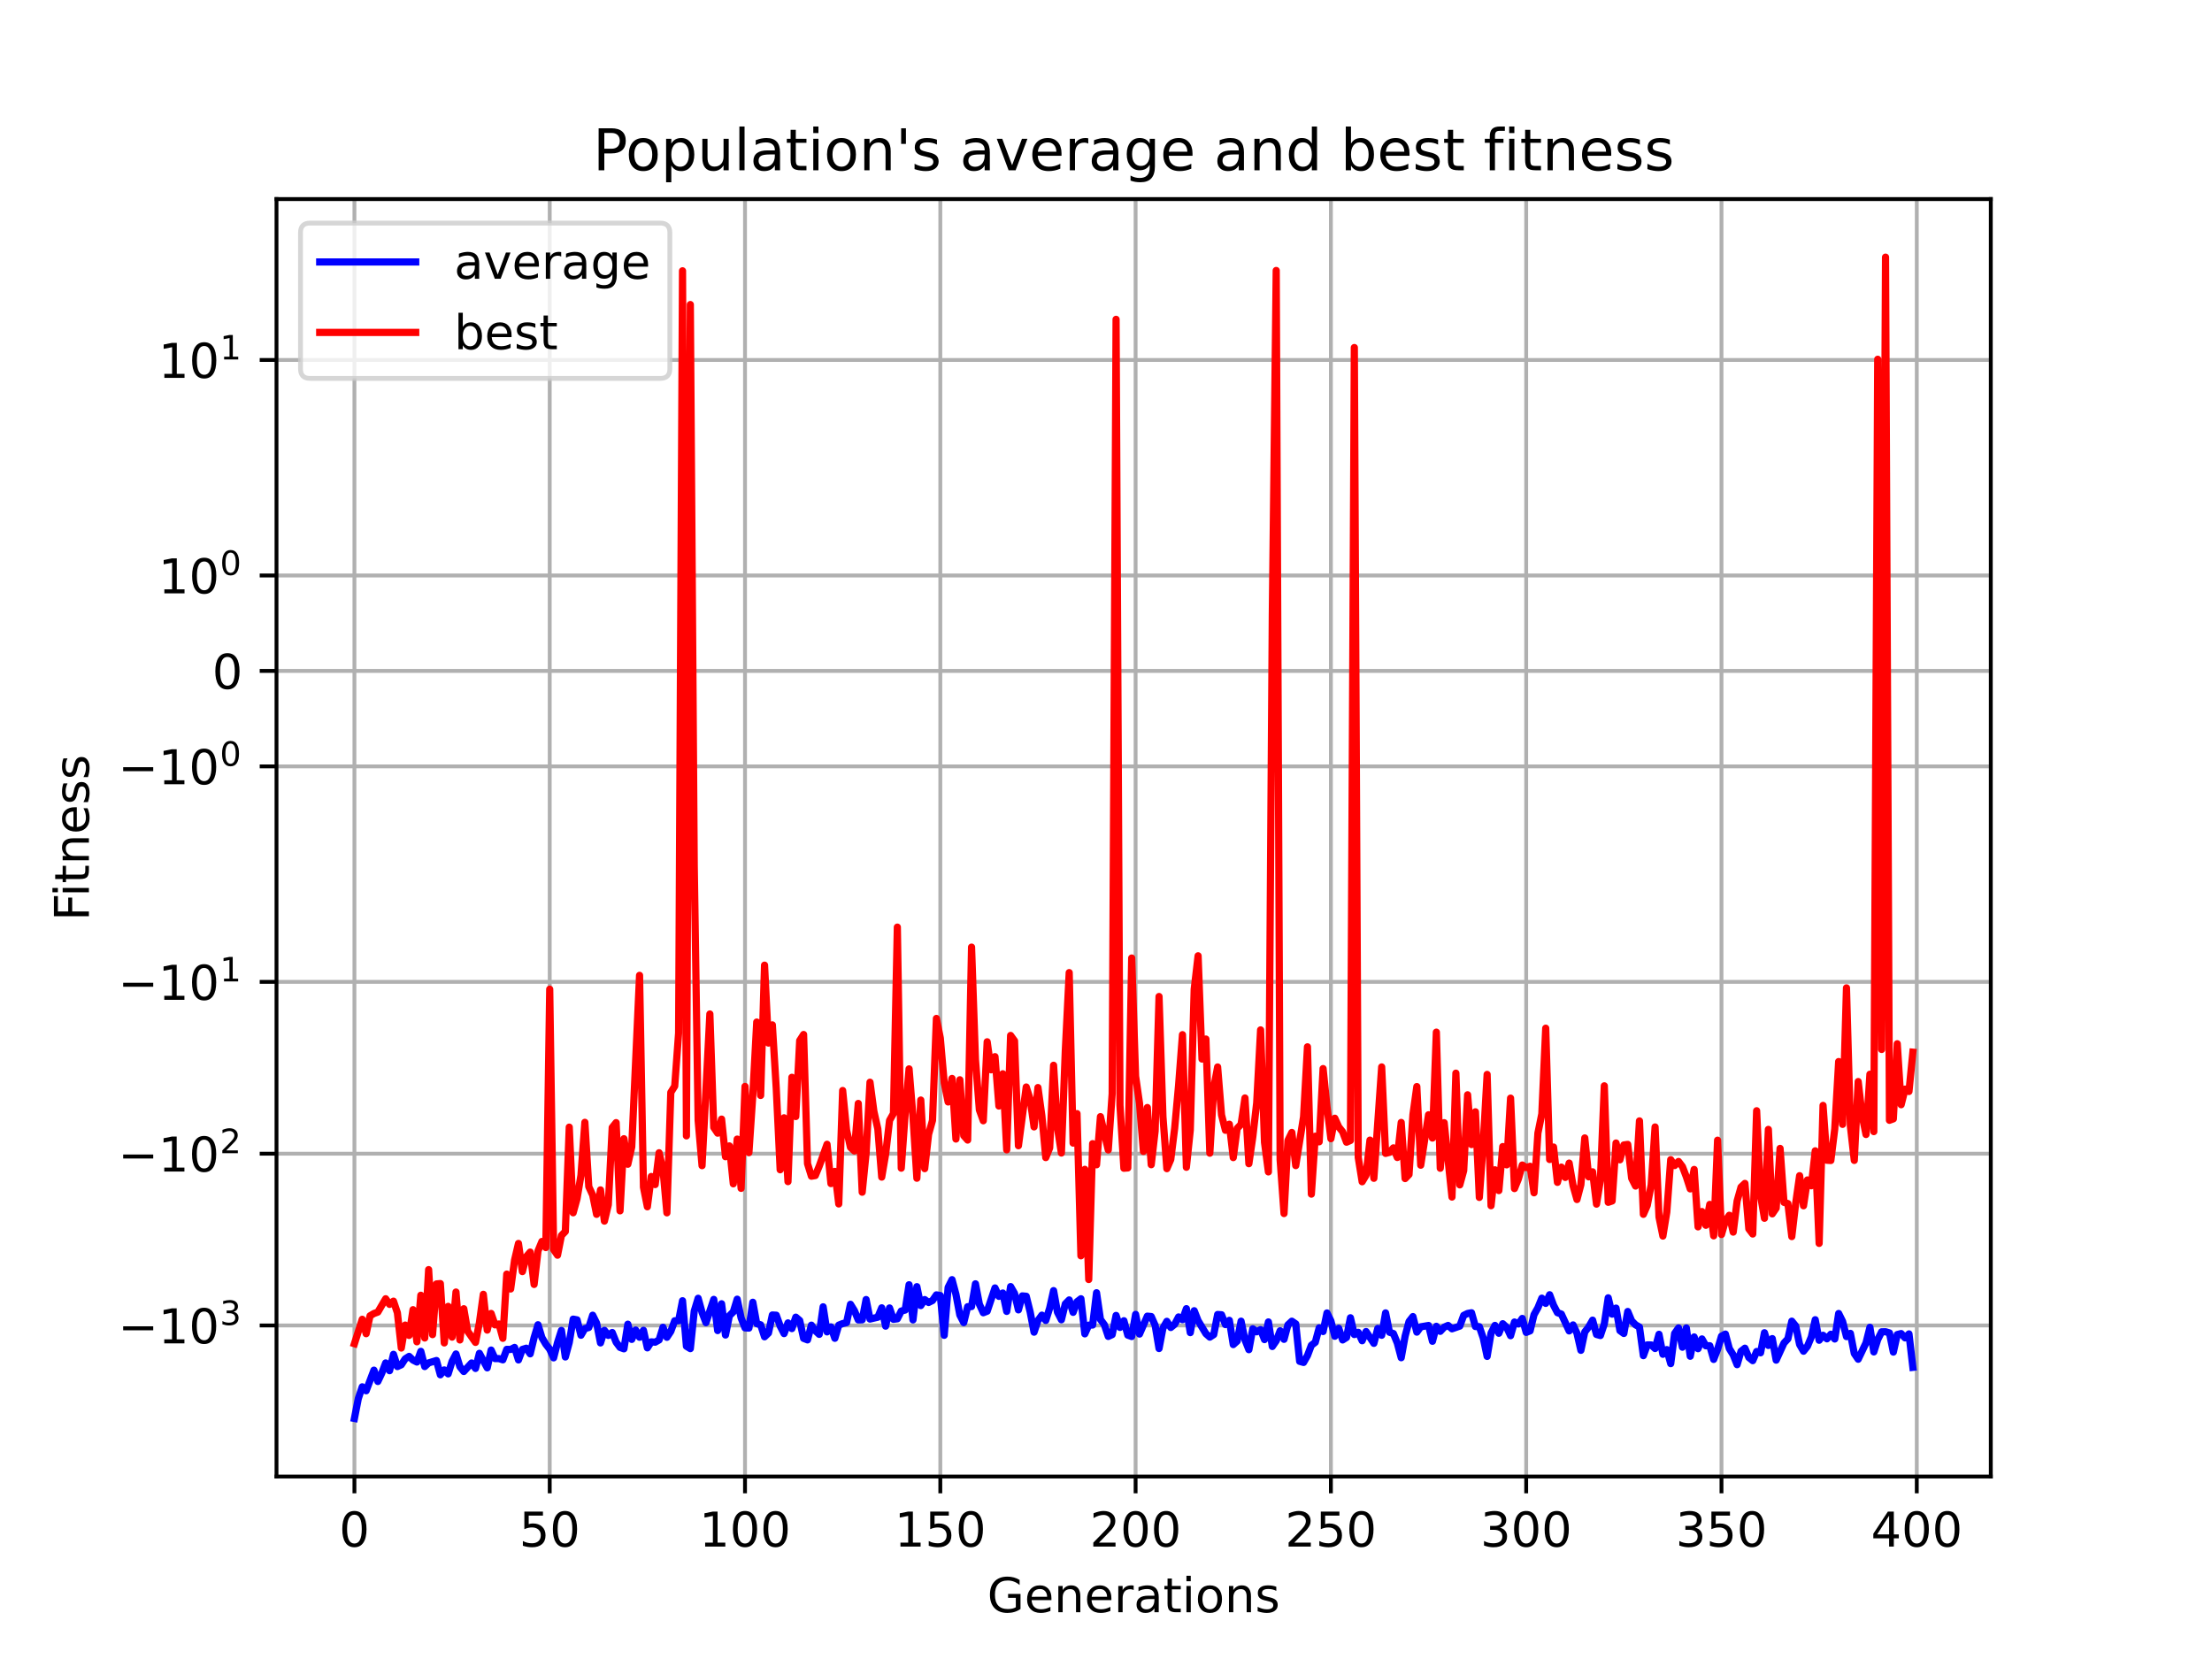 <?xml version="1.0" encoding="utf-8" standalone="no"?>
<!DOCTYPE svg PUBLIC "-//W3C//DTD SVG 1.1//EN"
  "http://www.w3.org/Graphics/SVG/1.1/DTD/svg11.dtd">
<!-- Created with matplotlib (https://matplotlib.org/) -->
<svg height="345.6pt" version="1.1" viewBox="0 0 460.8 345.6" width="460.8pt" xmlns="http://www.w3.org/2000/svg" xmlns:xlink="http://www.w3.org/1999/xlink">
 <defs>
  <style type="text/css">*{stroke-linecap:butt;stroke-linejoin:round;}</style>
 </defs>
 <g id="figure_1">
  <g id="patch_1">
   <path d="M 0 345.6 
L 460.8 345.6 
L 460.8 0 
L 0 0 
z
" style="fill:#ffffff;"/>
  </g>
  <g id="axes_1">
   <g id="patch_2">
    <path d="M 57.6 307.584 
L 414.72 307.584 
L 414.72 41.472 
L 57.6 41.472 
z
" style="fill:#ffffff;"/>
   </g>
   <g id="matplotlib.axis_1">
    <g id="xtick_1">
     <g id="line2d_1">
      <path clip-path="url(#p0d6161b272)" d="M 73.833 307.584 
L 73.833 41.472 
" style="fill:none;stroke:#b0b0b0;stroke-linecap:square;stroke-width:0.8;"/>
     </g>
     <g id="line2d_2">
      <defs>
       <path d="M 0 0 
L 0 3.5 
" id="m29c455727e" style="stroke:#000000;stroke-width:0.8;"/>
      </defs>
      <g>
       <use style="stroke:#000000;stroke-width:0.8;" x="73.833" xlink:href="#m29c455727e" y="307.584"/>
      </g>
     </g>
     <g id="text_1">
      <!-- 0 -->
      <g transform="translate(70.651 322.182)scale(0.1 -0.1)">
       <defs>
        <path d="M 31.781 66.406 
Q 24.172 66.406 20.328 58.906 
Q 16.5 51.422 16.5 36.375 
Q 16.5 21.391 20.328 13.891 
Q 24.172 6.391 31.781 6.391 
Q 39.453 6.391 43.281 13.891 
Q 47.125 21.391 47.125 36.375 
Q 47.125 51.422 43.281 58.906 
Q 39.453 66.406 31.781 66.406 
z
M 31.781 74.219 
Q 44.047 74.219 50.516 64.516 
Q 56.984 54.828 56.984 36.375 
Q 56.984 17.969 50.516 8.266 
Q 44.047 -1.422 31.781 -1.422 
Q 19.531 -1.422 13.062 8.266 
Q 6.594 17.969 6.594 36.375 
Q 6.594 54.828 13.062 64.516 
Q 19.531 74.219 31.781 74.219 
z
" id="DejaVuSans-48"/>
       </defs>
       <use xlink:href="#DejaVuSans-48"/>
      </g>
     </g>
    </g>
    <g id="xtick_2">
     <g id="line2d_3">
      <path clip-path="url(#p0d6161b272)" d="M 114.516 307.584 
L 114.516 41.472 
" style="fill:none;stroke:#b0b0b0;stroke-linecap:square;stroke-width:0.8;"/>
     </g>
     <g id="line2d_4">
      <g>
       <use style="stroke:#000000;stroke-width:0.8;" x="114.516" xlink:href="#m29c455727e" y="307.584"/>
      </g>
     </g>
     <g id="text_2">
      <!-- 50 -->
      <g transform="translate(108.154 322.182)scale(0.1 -0.1)">
       <defs>
        <path d="M 10.797 72.906 
L 49.516 72.906 
L 49.516 64.594 
L 19.828 64.594 
L 19.828 46.734 
Q 21.969 47.469 24.109 47.828 
Q 26.266 48.188 28.422 48.188 
Q 40.625 48.188 47.75 41.5 
Q 54.891 34.812 54.891 23.391 
Q 54.891 11.625 47.562 5.094 
Q 40.234 -1.422 26.906 -1.422 
Q 22.312 -1.422 17.547 -0.641 
Q 12.797 0.141 7.719 1.703 
L 7.719 11.625 
Q 12.109 9.234 16.797 8.062 
Q 21.484 6.891 26.703 6.891 
Q 35.156 6.891 40.078 11.328 
Q 45.016 15.766 45.016 23.391 
Q 45.016 31 40.078 35.438 
Q 35.156 39.891 26.703 39.891 
Q 22.75 39.891 18.812 39.016 
Q 14.891 38.141 10.797 36.281 
z
" id="DejaVuSans-53"/>
       </defs>
       <use xlink:href="#DejaVuSans-53"/>
       <use x="63.623" xlink:href="#DejaVuSans-48"/>
      </g>
     </g>
    </g>
    <g id="xtick_3">
     <g id="line2d_5">
      <path clip-path="url(#p0d6161b272)" d="M 155.2 307.584 
L 155.2 41.472 
" style="fill:none;stroke:#b0b0b0;stroke-linecap:square;stroke-width:0.8;"/>
     </g>
     <g id="line2d_6">
      <g>
       <use style="stroke:#000000;stroke-width:0.8;" x="155.2" xlink:href="#m29c455727e" y="307.584"/>
      </g>
     </g>
     <g id="text_3">
      <!-- 100 -->
      <g transform="translate(145.656 322.182)scale(0.1 -0.1)">
       <defs>
        <path d="M 12.406 8.297 
L 28.516 8.297 
L 28.516 63.922 
L 10.984 60.406 
L 10.984 69.391 
L 28.422 72.906 
L 38.281 72.906 
L 38.281 8.297 
L 54.391 8.297 
L 54.391 0 
L 12.406 0 
z
" id="DejaVuSans-49"/>
       </defs>
       <use xlink:href="#DejaVuSans-49"/>
       <use x="63.623" xlink:href="#DejaVuSans-48"/>
       <use x="127.246" xlink:href="#DejaVuSans-48"/>
      </g>
     </g>
    </g>
    <g id="xtick_4">
     <g id="line2d_7">
      <path clip-path="url(#p0d6161b272)" d="M 195.883 307.584 
L 195.883 41.472 
" style="fill:none;stroke:#b0b0b0;stroke-linecap:square;stroke-width:0.8;"/>
     </g>
     <g id="line2d_8">
      <g>
       <use style="stroke:#000000;stroke-width:0.8;" x="195.883" xlink:href="#m29c455727e" y="307.584"/>
      </g>
     </g>
     <g id="text_4">
      <!-- 150 -->
      <g transform="translate(186.34 322.182)scale(0.1 -0.1)">
       <use xlink:href="#DejaVuSans-49"/>
       <use x="63.623" xlink:href="#DejaVuSans-53"/>
       <use x="127.246" xlink:href="#DejaVuSans-48"/>
      </g>
     </g>
    </g>
    <g id="xtick_5">
     <g id="line2d_9">
      <path clip-path="url(#p0d6161b272)" d="M 236.567 307.584 
L 236.567 41.472 
" style="fill:none;stroke:#b0b0b0;stroke-linecap:square;stroke-width:0.8;"/>
     </g>
     <g id="line2d_10">
      <g>
       <use style="stroke:#000000;stroke-width:0.8;" x="236.567" xlink:href="#m29c455727e" y="307.584"/>
      </g>
     </g>
     <g id="text_5">
      <!-- 200 -->
      <g transform="translate(227.023 322.182)scale(0.1 -0.1)">
       <defs>
        <path d="M 19.188 8.297 
L 53.609 8.297 
L 53.609 0 
L 7.328 0 
L 7.328 8.297 
Q 12.938 14.109 22.625 23.891 
Q 32.328 33.688 34.812 36.531 
Q 39.547 41.844 41.422 45.531 
Q 43.312 49.219 43.312 52.781 
Q 43.312 58.594 39.234 62.25 
Q 35.156 65.922 28.609 65.922 
Q 23.969 65.922 18.812 64.312 
Q 13.672 62.703 7.812 59.422 
L 7.812 69.391 
Q 13.766 71.781 18.938 73 
Q 24.125 74.219 28.422 74.219 
Q 39.75 74.219 46.484 68.547 
Q 53.219 62.891 53.219 53.422 
Q 53.219 48.922 51.531 44.891 
Q 49.859 40.875 45.406 35.406 
Q 44.188 33.984 37.641 27.219 
Q 31.109 20.453 19.188 8.297 
z
" id="DejaVuSans-50"/>
       </defs>
       <use xlink:href="#DejaVuSans-50"/>
       <use x="63.623" xlink:href="#DejaVuSans-48"/>
       <use x="127.246" xlink:href="#DejaVuSans-48"/>
      </g>
     </g>
    </g>
    <g id="xtick_6">
     <g id="line2d_11">
      <path clip-path="url(#p0d6161b272)" d="M 277.25 307.584 
L 277.25 41.472 
" style="fill:none;stroke:#b0b0b0;stroke-linecap:square;stroke-width:0.8;"/>
     </g>
     <g id="line2d_12">
      <g>
       <use style="stroke:#000000;stroke-width:0.8;" x="277.25" xlink:href="#m29c455727e" y="307.584"/>
      </g>
     </g>
     <g id="text_6">
      <!-- 250 -->
      <g transform="translate(267.707 322.182)scale(0.1 -0.1)">
       <use xlink:href="#DejaVuSans-50"/>
       <use x="63.623" xlink:href="#DejaVuSans-53"/>
       <use x="127.246" xlink:href="#DejaVuSans-48"/>
      </g>
     </g>
    </g>
    <g id="xtick_7">
     <g id="line2d_13">
      <path clip-path="url(#p0d6161b272)" d="M 317.934 307.584 
L 317.934 41.472 
" style="fill:none;stroke:#b0b0b0;stroke-linecap:square;stroke-width:0.8;"/>
     </g>
     <g id="line2d_14">
      <g>
       <use style="stroke:#000000;stroke-width:0.8;" x="317.934" xlink:href="#m29c455727e" y="307.584"/>
      </g>
     </g>
     <g id="text_7">
      <!-- 300 -->
      <g transform="translate(308.39 322.182)scale(0.1 -0.1)">
       <defs>
        <path d="M 40.578 39.312 
Q 47.656 37.797 51.625 33 
Q 55.609 28.219 55.609 21.188 
Q 55.609 10.406 48.188 4.484 
Q 40.766 -1.422 27.094 -1.422 
Q 22.516 -1.422 17.656 -0.516 
Q 12.797 0.391 7.625 2.203 
L 7.625 11.719 
Q 11.719 9.328 16.594 8.109 
Q 21.484 6.891 26.812 6.891 
Q 36.078 6.891 40.938 10.547 
Q 45.797 14.203 45.797 21.188 
Q 45.797 27.641 41.281 31.266 
Q 36.766 34.906 28.719 34.906 
L 20.219 34.906 
L 20.219 43.016 
L 29.109 43.016 
Q 36.375 43.016 40.234 45.922 
Q 44.094 48.828 44.094 54.297 
Q 44.094 59.906 40.109 62.906 
Q 36.141 65.922 28.719 65.922 
Q 24.656 65.922 20.016 65.031 
Q 15.375 64.156 9.812 62.312 
L 9.812 71.094 
Q 15.438 72.656 20.344 73.438 
Q 25.25 74.219 29.594 74.219 
Q 40.828 74.219 47.359 69.109 
Q 53.906 64.016 53.906 55.328 
Q 53.906 49.266 50.438 45.094 
Q 46.969 40.922 40.578 39.312 
z
" id="DejaVuSans-51"/>
       </defs>
       <use xlink:href="#DejaVuSans-51"/>
       <use x="63.623" xlink:href="#DejaVuSans-48"/>
       <use x="127.246" xlink:href="#DejaVuSans-48"/>
      </g>
     </g>
    </g>
    <g id="xtick_8">
     <g id="line2d_15">
      <path clip-path="url(#p0d6161b272)" d="M 358.617 307.584 
L 358.617 41.472 
" style="fill:none;stroke:#b0b0b0;stroke-linecap:square;stroke-width:0.8;"/>
     </g>
     <g id="line2d_16">
      <g>
       <use style="stroke:#000000;stroke-width:0.8;" x="358.617" xlink:href="#m29c455727e" y="307.584"/>
      </g>
     </g>
     <g id="text_8">
      <!-- 350 -->
      <g transform="translate(349.074 322.182)scale(0.1 -0.1)">
       <use xlink:href="#DejaVuSans-51"/>
       <use x="63.623" xlink:href="#DejaVuSans-53"/>
       <use x="127.246" xlink:href="#DejaVuSans-48"/>
      </g>
     </g>
    </g>
    <g id="xtick_9">
     <g id="line2d_17">
      <path clip-path="url(#p0d6161b272)" d="M 399.301 307.584 
L 399.301 41.472 
" style="fill:none;stroke:#b0b0b0;stroke-linecap:square;stroke-width:0.8;"/>
     </g>
     <g id="line2d_18">
      <g>
       <use style="stroke:#000000;stroke-width:0.8;" x="399.301" xlink:href="#m29c455727e" y="307.584"/>
      </g>
     </g>
     <g id="text_9">
      <!-- 400 -->
      <g transform="translate(389.757 322.182)scale(0.1 -0.1)">
       <defs>
        <path d="M 37.797 64.312 
L 12.891 25.391 
L 37.797 25.391 
z
M 35.203 72.906 
L 47.609 72.906 
L 47.609 25.391 
L 58.016 25.391 
L 58.016 17.188 
L 47.609 17.188 
L 47.609 0 
L 37.797 0 
L 37.797 17.188 
L 4.891 17.188 
L 4.891 26.703 
z
" id="DejaVuSans-52"/>
       </defs>
       <use xlink:href="#DejaVuSans-52"/>
       <use x="63.623" xlink:href="#DejaVuSans-48"/>
       <use x="127.246" xlink:href="#DejaVuSans-48"/>
      </g>
     </g>
    </g>
    <g id="text_10">
     <!-- Generations -->
     <g transform="translate(205.662 335.861)scale(0.1 -0.1)">
      <defs>
       <path d="M 59.516 10.406 
L 59.516 29.984 
L 43.406 29.984 
L 43.406 38.094 
L 69.281 38.094 
L 69.281 6.781 
Q 63.578 2.734 56.688 0.656 
Q 49.812 -1.422 42 -1.422 
Q 24.906 -1.422 15.25 8.562 
Q 5.609 18.562 5.609 36.375 
Q 5.609 54.25 15.25 64.234 
Q 24.906 74.219 42 74.219 
Q 49.125 74.219 55.547 72.453 
Q 61.969 70.703 67.391 67.281 
L 67.391 56.781 
Q 61.922 61.422 55.766 63.766 
Q 49.609 66.109 42.828 66.109 
Q 29.438 66.109 22.719 58.641 
Q 16.016 51.172 16.016 36.375 
Q 16.016 21.625 22.719 14.156 
Q 29.438 6.688 42.828 6.688 
Q 48.047 6.688 52.141 7.594 
Q 56.25 8.5 59.516 10.406 
z
" id="DejaVuSans-71"/>
       <path d="M 56.203 29.594 
L 56.203 25.203 
L 14.891 25.203 
Q 15.484 15.922 20.484 11.062 
Q 25.484 6.203 34.422 6.203 
Q 39.594 6.203 44.453 7.469 
Q 49.312 8.734 54.109 11.281 
L 54.109 2.781 
Q 49.266 0.734 44.188 -0.344 
Q 39.109 -1.422 33.891 -1.422 
Q 20.797 -1.422 13.156 6.188 
Q 5.516 13.812 5.516 26.812 
Q 5.516 40.234 12.766 48.109 
Q 20.016 56 32.328 56 
Q 43.359 56 49.781 48.891 
Q 56.203 41.797 56.203 29.594 
z
M 47.219 32.234 
Q 47.125 39.594 43.094 43.984 
Q 39.062 48.391 32.422 48.391 
Q 24.906 48.391 20.391 44.141 
Q 15.875 39.891 15.188 32.172 
z
" id="DejaVuSans-101"/>
       <path d="M 54.891 33.016 
L 54.891 0 
L 45.906 0 
L 45.906 32.719 
Q 45.906 40.484 42.875 44.328 
Q 39.844 48.188 33.797 48.188 
Q 26.516 48.188 22.312 43.547 
Q 18.109 38.922 18.109 30.906 
L 18.109 0 
L 9.078 0 
L 9.078 54.688 
L 18.109 54.688 
L 18.109 46.188 
Q 21.344 51.125 25.703 53.562 
Q 30.078 56 35.797 56 
Q 45.219 56 50.047 50.172 
Q 54.891 44.344 54.891 33.016 
z
" id="DejaVuSans-110"/>
       <path d="M 41.109 46.297 
Q 39.594 47.172 37.812 47.578 
Q 36.031 48 33.891 48 
Q 26.266 48 22.188 43.047 
Q 18.109 38.094 18.109 28.812 
L 18.109 0 
L 9.078 0 
L 9.078 54.688 
L 18.109 54.688 
L 18.109 46.188 
Q 20.953 51.172 25.484 53.578 
Q 30.031 56 36.531 56 
Q 37.453 56 38.578 55.875 
Q 39.703 55.766 41.062 55.516 
z
" id="DejaVuSans-114"/>
       <path d="M 34.281 27.484 
Q 23.391 27.484 19.188 25 
Q 14.984 22.516 14.984 16.5 
Q 14.984 11.719 18.141 8.906 
Q 21.297 6.109 26.703 6.109 
Q 34.188 6.109 38.703 11.406 
Q 43.219 16.703 43.219 25.484 
L 43.219 27.484 
z
M 52.203 31.203 
L 52.203 0 
L 43.219 0 
L 43.219 8.297 
Q 40.141 3.328 35.547 0.953 
Q 30.953 -1.422 24.312 -1.422 
Q 15.922 -1.422 10.953 3.297 
Q 6 8.016 6 15.922 
Q 6 25.141 12.172 29.828 
Q 18.359 34.516 30.609 34.516 
L 43.219 34.516 
L 43.219 35.406 
Q 43.219 41.609 39.141 45 
Q 35.062 48.391 27.688 48.391 
Q 23 48.391 18.547 47.266 
Q 14.109 46.141 10.016 43.891 
L 10.016 52.203 
Q 14.938 54.109 19.578 55.047 
Q 24.219 56 28.609 56 
Q 40.484 56 46.344 49.844 
Q 52.203 43.703 52.203 31.203 
z
" id="DejaVuSans-97"/>
       <path d="M 18.312 70.219 
L 18.312 54.688 
L 36.812 54.688 
L 36.812 47.703 
L 18.312 47.703 
L 18.312 18.016 
Q 18.312 11.328 20.141 9.422 
Q 21.969 7.516 27.594 7.516 
L 36.812 7.516 
L 36.812 0 
L 27.594 0 
Q 17.188 0 13.234 3.875 
Q 9.281 7.766 9.281 18.016 
L 9.281 47.703 
L 2.688 47.703 
L 2.688 54.688 
L 9.281 54.688 
L 9.281 70.219 
z
" id="DejaVuSans-116"/>
       <path d="M 9.422 54.688 
L 18.406 54.688 
L 18.406 0 
L 9.422 0 
z
M 9.422 75.984 
L 18.406 75.984 
L 18.406 64.594 
L 9.422 64.594 
z
" id="DejaVuSans-105"/>
       <path d="M 30.609 48.391 
Q 23.391 48.391 19.188 42.75 
Q 14.984 37.109 14.984 27.297 
Q 14.984 17.484 19.156 11.844 
Q 23.344 6.203 30.609 6.203 
Q 37.797 6.203 41.984 11.859 
Q 46.188 17.531 46.188 27.297 
Q 46.188 37.016 41.984 42.703 
Q 37.797 48.391 30.609 48.391 
z
M 30.609 56 
Q 42.328 56 49.016 48.375 
Q 55.719 40.766 55.719 27.297 
Q 55.719 13.875 49.016 6.219 
Q 42.328 -1.422 30.609 -1.422 
Q 18.844 -1.422 12.172 6.219 
Q 5.516 13.875 5.516 27.297 
Q 5.516 40.766 12.172 48.375 
Q 18.844 56 30.609 56 
z
" id="DejaVuSans-111"/>
       <path d="M 44.281 53.078 
L 44.281 44.578 
Q 40.484 46.531 36.375 47.5 
Q 32.281 48.484 27.875 48.484 
Q 21.188 48.484 17.844 46.438 
Q 14.5 44.391 14.5 40.281 
Q 14.5 37.156 16.891 35.375 
Q 19.281 33.594 26.516 31.984 
L 29.594 31.297 
Q 39.156 29.25 43.188 25.516 
Q 47.219 21.781 47.219 15.094 
Q 47.219 7.469 41.188 3.016 
Q 35.156 -1.422 24.609 -1.422 
Q 20.219 -1.422 15.453 -0.562 
Q 10.688 0.297 5.422 2 
L 5.422 11.281 
Q 10.406 8.688 15.234 7.391 
Q 20.062 6.109 24.812 6.109 
Q 31.156 6.109 34.562 8.281 
Q 37.984 10.453 37.984 14.406 
Q 37.984 18.062 35.516 20.016 
Q 33.062 21.969 24.703 23.781 
L 21.578 24.516 
Q 13.234 26.266 9.516 29.906 
Q 5.812 33.547 5.812 39.891 
Q 5.812 47.609 11.281 51.797 
Q 16.75 56 26.812 56 
Q 31.781 56 36.172 55.266 
Q 40.578 54.547 44.281 53.078 
z
" id="DejaVuSans-115"/>
      </defs>
      <use xlink:href="#DejaVuSans-71"/>
      <use x="77.49" xlink:href="#DejaVuSans-101"/>
      <use x="139.014" xlink:href="#DejaVuSans-110"/>
      <use x="202.393" xlink:href="#DejaVuSans-101"/>
      <use x="263.916" xlink:href="#DejaVuSans-114"/>
      <use x="305.029" xlink:href="#DejaVuSans-97"/>
      <use x="366.309" xlink:href="#DejaVuSans-116"/>
      <use x="405.518" xlink:href="#DejaVuSans-105"/>
      <use x="433.301" xlink:href="#DejaVuSans-111"/>
      <use x="494.482" xlink:href="#DejaVuSans-110"/>
      <use x="557.861" xlink:href="#DejaVuSans-115"/>
     </g>
    </g>
   </g>
   <g id="matplotlib.axis_2">
    <g id="ytick_1">
     <g id="line2d_19">
      <path clip-path="url(#p0d6161b272)" d="M 57.6 276.122 
L 414.72 276.122 
" style="fill:none;stroke:#b0b0b0;stroke-linecap:square;stroke-width:0.8;"/>
     </g>
     <g id="line2d_20">
      <defs>
       <path d="M 0 0 
L -3.5 0 
" id="m1559a0049a" style="stroke:#000000;stroke-width:0.8;"/>
      </defs>
      <g>
       <use style="stroke:#000000;stroke-width:0.8;" x="57.6" xlink:href="#m1559a0049a" y="276.122"/>
      </g>
     </g>
     <g id="text_11">
      <!-- $\mathdefault{-10^{3}}$ -->
      <g transform="translate(24.6 279.921)scale(0.1 -0.1)">
       <defs>
        <path d="M 10.594 35.5 
L 73.188 35.5 
L 73.188 27.203 
L 10.594 27.203 
z
" id="DejaVuSans-8722"/>
       </defs>
       <use transform="translate(0 0.766)" xlink:href="#DejaVuSans-8722"/>
       <use transform="translate(83.789 0.766)" xlink:href="#DejaVuSans-49"/>
       <use transform="translate(147.412 0.766)" xlink:href="#DejaVuSans-48"/>
       <use transform="translate(211.992 39.047)scale(0.7)" xlink:href="#DejaVuSans-51"/>
      </g>
     </g>
    </g>
    <g id="ytick_2">
     <g id="line2d_21">
      <path clip-path="url(#p0d6161b272)" d="M 57.6 240.334 
L 414.72 240.334 
" style="fill:none;stroke:#b0b0b0;stroke-linecap:square;stroke-width:0.8;"/>
     </g>
     <g id="line2d_22">
      <g>
       <use style="stroke:#000000;stroke-width:0.8;" x="57.6" xlink:href="#m1559a0049a" y="240.334"/>
      </g>
     </g>
     <g id="text_12">
      <!-- $\mathdefault{-10^{2}}$ -->
      <g transform="translate(24.6 244.133)scale(0.1 -0.1)">
       <use transform="translate(0 0.766)" xlink:href="#DejaVuSans-8722"/>
       <use transform="translate(83.789 0.766)" xlink:href="#DejaVuSans-49"/>
       <use transform="translate(147.412 0.766)" xlink:href="#DejaVuSans-48"/>
       <use transform="translate(211.992 39.047)scale(0.7)" xlink:href="#DejaVuSans-50"/>
      </g>
     </g>
    </g>
    <g id="ytick_3">
     <g id="line2d_23">
      <path clip-path="url(#p0d6161b272)" d="M 57.6 204.545 
L 414.72 204.545 
" style="fill:none;stroke:#b0b0b0;stroke-linecap:square;stroke-width:0.8;"/>
     </g>
     <g id="line2d_24">
      <g>
       <use style="stroke:#000000;stroke-width:0.8;" x="57.6" xlink:href="#m1559a0049a" y="204.545"/>
      </g>
     </g>
     <g id="text_13">
      <!-- $\mathdefault{-10^{1}}$ -->
      <g transform="translate(24.6 208.344)scale(0.1 -0.1)">
       <use transform="translate(0 0.684)" xlink:href="#DejaVuSans-8722"/>
       <use transform="translate(83.789 0.684)" xlink:href="#DejaVuSans-49"/>
       <use transform="translate(147.412 0.684)" xlink:href="#DejaVuSans-48"/>
       <use transform="translate(211.992 38.966)scale(0.7)" xlink:href="#DejaVuSans-49"/>
      </g>
     </g>
    </g>
    <g id="ytick_4">
     <g id="line2d_25">
      <path clip-path="url(#p0d6161b272)" d="M 57.6 159.647 
L 414.72 159.647 
" style="fill:none;stroke:#b0b0b0;stroke-linecap:square;stroke-width:0.8;"/>
     </g>
     <g id="line2d_26">
      <g>
       <use style="stroke:#000000;stroke-width:0.8;" x="57.6" xlink:href="#m1559a0049a" y="159.647"/>
      </g>
     </g>
     <g id="text_14">
      <!-- $\mathdefault{-10^{0}}$ -->
      <g transform="translate(24.6 163.446)scale(0.1 -0.1)">
       <use transform="translate(0 0.766)" xlink:href="#DejaVuSans-8722"/>
       <use transform="translate(83.789 0.766)" xlink:href="#DejaVuSans-49"/>
       <use transform="translate(147.412 0.766)" xlink:href="#DejaVuSans-48"/>
       <use transform="translate(211.992 39.047)scale(0.7)" xlink:href="#DejaVuSans-48"/>
      </g>
     </g>
    </g>
    <g id="ytick_5">
     <g id="line2d_27">
      <path clip-path="url(#p0d6161b272)" d="M 57.6 139.764 
L 414.72 139.764 
" style="fill:none;stroke:#b0b0b0;stroke-linecap:square;stroke-width:0.8;"/>
     </g>
     <g id="line2d_28">
      <g>
       <use style="stroke:#000000;stroke-width:0.8;" x="57.6" xlink:href="#m1559a0049a" y="139.764"/>
      </g>
     </g>
     <g id="text_15">
      <!-- $\mathdefault{0}$ -->
      <g transform="translate(44.2 143.564)scale(0.1 -0.1)">
       <use transform="translate(0 0.781)" xlink:href="#DejaVuSans-48"/>
      </g>
     </g>
    </g>
    <g id="ytick_6">
     <g id="line2d_29">
      <path clip-path="url(#p0d6161b272)" d="M 57.6 119.882 
L 414.72 119.882 
" style="fill:none;stroke:#b0b0b0;stroke-linecap:square;stroke-width:0.8;"/>
     </g>
     <g id="line2d_30">
      <g>
       <use style="stroke:#000000;stroke-width:0.8;" x="57.6" xlink:href="#m1559a0049a" y="119.882"/>
      </g>
     </g>
     <g id="text_16">
      <!-- $\mathdefault{10^{0}}$ -->
      <g transform="translate(33 123.681)scale(0.1 -0.1)">
       <use transform="translate(0 0.766)" xlink:href="#DejaVuSans-49"/>
       <use transform="translate(63.623 0.766)" xlink:href="#DejaVuSans-48"/>
       <use transform="translate(128.203 39.047)scale(0.7)" xlink:href="#DejaVuSans-48"/>
      </g>
     </g>
    </g>
    <g id="ytick_7">
     <g id="line2d_31">
      <path clip-path="url(#p0d6161b272)" d="M 57.6 74.984 
L 414.72 74.984 
" style="fill:none;stroke:#b0b0b0;stroke-linecap:square;stroke-width:0.8;"/>
     </g>
     <g id="line2d_32">
      <g>
       <use style="stroke:#000000;stroke-width:0.8;" x="57.6" xlink:href="#m1559a0049a" y="74.984"/>
      </g>
     </g>
     <g id="text_17">
      <!-- $\mathdefault{10^{1}}$ -->
      <g transform="translate(33 78.783)scale(0.1 -0.1)">
       <use transform="translate(0 0.684)" xlink:href="#DejaVuSans-49"/>
       <use transform="translate(63.623 0.684)" xlink:href="#DejaVuSans-48"/>
       <use transform="translate(128.203 38.966)scale(0.7)" xlink:href="#DejaVuSans-49"/>
      </g>
     </g>
    </g>
    <g id="text_18">
     <!-- Fitness -->
     <g transform="translate(18.52 191.845)rotate(-90)scale(0.1 -0.1)">
      <defs>
       <path d="M 9.812 72.906 
L 51.703 72.906 
L 51.703 64.594 
L 19.672 64.594 
L 19.672 43.109 
L 48.578 43.109 
L 48.578 34.812 
L 19.672 34.812 
L 19.672 0 
L 9.812 0 
z
" id="DejaVuSans-70"/>
      </defs>
      <use xlink:href="#DejaVuSans-70"/>
      <use x="50.27" xlink:href="#DejaVuSans-105"/>
      <use x="78.053" xlink:href="#DejaVuSans-116"/>
      <use x="117.262" xlink:href="#DejaVuSans-110"/>
      <use x="180.641" xlink:href="#DejaVuSans-101"/>
      <use x="242.164" xlink:href="#DejaVuSans-115"/>
      <use x="294.264" xlink:href="#DejaVuSans-115"/>
     </g>
    </g>
   </g>
   <g id="line2d_33">
    <path clip-path="url(#p0d6161b272)" d="M 73.833 295.488 
L 74.646 291.333 
L 75.46 288.901 
L 76.274 289.724 
L 77.901 285.428 
L 78.715 287.785 
L 79.528 286.069 
L 80.342 283.924 
L 81.156 285.54 
L 81.969 282.129 
L 82.783 284.681 
L 83.597 284.31 
L 84.41 283.067 
L 85.224 282.562 
L 86.038 283.331 
L 86.851 283.739 
L 87.665 281.509 
L 88.479 284.678 
L 89.292 283.92 
L 90.92 283.421 
L 91.733 286.396 
L 92.547 285.382 
L 93.361 286.203 
L 94.174 283.606 
L 94.988 282.056 
L 95.802 284.708 
L 96.616 285.711 
L 98.243 283.929 
L 99.057 285.068 
L 99.87 281.921 
L 101.498 284.947 
L 102.311 281.245 
L 103.125 283.019 
L 103.939 283.018 
L 104.752 283.277 
L 105.566 281.097 
L 106.38 281.117 
L 107.193 280.695 
L 108.007 283.299 
L 108.821 281.107 
L 109.634 280.857 
L 110.448 282.027 
L 111.262 278.664 
L 112.075 275.968 
L 112.889 278.644 
L 113.703 280.023 
L 114.516 281.059 
L 115.33 282.865 
L 116.144 279.684 
L 116.957 277.155 
L 117.771 282.68 
L 118.585 279.655 
L 119.398 274.799 
L 120.212 274.952 
L 121.026 278.158 
L 121.839 276.764 
L 122.653 276.548 
L 123.467 273.984 
L 124.28 275.624 
L 125.094 279.753 
L 125.908 277.134 
L 126.721 278.188 
L 127.535 277.583 
L 128.349 279.601 
L 129.162 280.689 
L 129.976 280.983 
L 130.79 275.854 
L 131.603 279.021 
L 132.417 277.069 
L 133.231 278.575 
L 134.044 277.128 
L 134.858 280.784 
L 135.672 279.533 
L 136.485 279.6 
L 137.299 279.137 
L 138.113 276.5 
L 138.926 278.583 
L 139.74 277.351 
L 140.554 275.14 
L 141.367 275.134 
L 142.181 270.966 
L 142.995 280.448 
L 143.808 280.943 
L 144.622 273.133 
L 145.436 270.456 
L 146.249 273.393 
L 147.063 275.538 
L 148.69 270.692 
L 149.504 277.183 
L 150.318 271.601 
L 151.131 278.109 
L 151.945 274.088 
L 152.759 273.286 
L 153.572 270.646 
L 154.386 274.556 
L 155.2 276.623 
L 156.013 276.668 
L 156.827 271.286 
L 157.641 275.742 
L 158.454 275.982 
L 159.268 278.48 
L 160.082 277.702 
L 160.895 273.938 
L 161.709 273.979 
L 162.523 276.232 
L 163.336 277.814 
L 164.15 275.584 
L 164.964 276.769 
L 165.777 274.39 
L 166.591 275.083 
L 167.405 278.809 
L 168.219 279.12 
L 169.032 276.054 
L 169.846 277.211 
L 170.66 277.974 
L 171.473 272.232 
L 172.287 277.455 
L 173.101 276.418 
L 173.914 278.791 
L 174.728 276.048 
L 175.542 275.724 
L 176.355 275.527 
L 177.169 271.71 
L 177.983 273.024 
L 178.796 274.963 
L 179.61 274.943 
L 180.424 270.717 
L 181.237 274.782 
L 182.865 274.398 
L 183.678 272.444 
L 184.492 276.259 
L 185.306 272.47 
L 186.119 274.836 
L 186.933 274.728 
L 187.747 273.115 
L 188.56 272.905 
L 189.374 267.636 
L 190.188 274.96 
L 191.001 268.036 
L 191.815 271.974 
L 192.629 270.724 
L 193.442 271.329 
L 194.256 270.924 
L 195.07 269.745 
L 195.883 269.887 
L 196.697 278.169 
L 197.511 268.195 
L 198.324 266.579 
L 199.138 269.635 
L 199.952 273.942 
L 200.765 275.523 
L 201.579 272.208 
L 202.393 272.181 
L 203.206 267.443 
L 204.02 271.688 
L 204.834 273.468 
L 205.647 273.149 
L 207.275 268.302 
L 208.088 270.054 
L 208.902 269.356 
L 209.716 273.187 
L 210.529 268.018 
L 211.343 269.44 
L 212.157 272.873 
L 212.97 269.958 
L 213.784 270.036 
L 214.598 273.297 
L 215.411 277.516 
L 216.225 275.087 
L 217.039 273.968 
L 217.852 275.076 
L 218.666 272.505 
L 219.48 268.862 
L 220.293 273.354 
L 221.107 274.935 
L 221.921 271.627 
L 222.734 270.799 
L 223.548 273.386 
L 224.362 271.179 
L 225.175 270.552 
L 225.989 277.867 
L 226.803 276.056 
L 227.616 276.024 
L 228.43 269.302 
L 229.244 274.871 
L 230.057 275.967 
L 230.871 278.402 
L 231.685 278.029 
L 232.498 274.026 
L 233.312 276.523 
L 234.126 275.132 
L 234.939 278.134 
L 235.753 278.421 
L 236.567 273.81 
L 237.381 277.913 
L 239.008 274.177 
L 239.822 274.258 
L 240.635 276.083 
L 241.449 280.923 
L 242.263 276.666 
L 243.076 275.26 
L 243.89 276.543 
L 244.704 275.878 
L 245.517 274.342 
L 246.331 274.915 
L 247.145 272.617 
L 247.958 277.611 
L 248.772 273.048 
L 249.586 275.125 
L 251.213 277.831 
L 252.027 278.55 
L 252.84 278.021 
L 253.654 273.833 
L 254.468 273.89 
L 255.281 275.937 
L 256.095 275.054 
L 256.909 280.103 
L 257.722 279.381 
L 258.536 275.225 
L 259.35 279.111 
L 260.163 281.163 
L 260.977 276.808 
L 261.791 277.436 
L 262.604 276.984 
L 263.418 279.063 
L 264.232 275.382 
L 265.045 280.498 
L 265.859 279.319 
L 266.673 277.222 
L 267.486 279.006 
L 268.3 275.988 
L 269.114 275.23 
L 269.927 275.784 
L 270.741 283.59 
L 271.555 283.822 
L 272.368 282.393 
L 273.182 280.25 
L 273.996 279.628 
L 274.809 276.612 
L 275.623 277.38 
L 276.437 273.515 
L 277.25 275.169 
L 278.064 278.366 
L 278.878 276.702 
L 279.691 279.134 
L 280.505 278.622 
L 281.319 274.515 
L 282.132 278.013 
L 282.946 277.546 
L 283.76 279.301 
L 284.573 277.38 
L 286.201 279.844 
L 287.014 276.737 
L 287.828 278.162 
L 288.642 273.502 
L 289.455 277.528 
L 290.269 277.801 
L 291.083 279.778 
L 291.896 282.838 
L 292.71 278.343 
L 293.524 275.3 
L 294.337 274.266 
L 295.151 277.509 
L 295.965 276.404 
L 297.592 276.121 
L 298.406 279.413 
L 299.219 276.297 
L 300.033 277.34 
L 300.847 276.474 
L 301.66 276.113 
L 302.474 276.815 
L 304.101 276.249 
L 304.915 274.017 
L 305.729 273.621 
L 306.543 273.474 
L 307.356 276.339 
L 308.17 276.373 
L 308.984 278.727 
L 309.797 282.563 
L 310.611 277.714 
L 311.425 276.104 
L 312.238 277.744 
L 313.052 275.756 
L 313.866 276.516 
L 314.679 278.254 
L 315.493 275.4 
L 316.307 275.8 
L 317.12 274.656 
L 317.934 277.562 
L 318.748 277.241 
L 319.561 273.877 
L 320.375 272.427 
L 321.189 270.433 
L 322.002 271.516 
L 322.816 269.717 
L 323.63 271.903 
L 324.443 273.452 
L 325.257 273.746 
L 326.884 277.255 
L 327.698 276.004 
L 328.512 277.746 
L 329.325 281.296 
L 330.139 277.469 
L 330.953 276.429 
L 331.766 275.011 
L 332.58 277.99 
L 333.394 278.216 
L 334.207 275.788 
L 335.021 270.361 
L 335.835 273.76 
L 336.648 272.502 
L 337.462 277.194 
L 338.276 277.79 
L 339.089 273.208 
L 339.903 275.164 
L 340.717 275.988 
L 341.53 276.453 
L 342.344 282.406 
L 343.158 280.167 
L 343.971 280.175 
L 344.785 280.921 
L 345.599 277.96 
L 346.412 282.12 
L 347.226 281.149 
L 348.04 284.07 
L 348.853 277.792 
L 349.667 276.636 
L 350.481 280.646 
L 351.294 276.639 
L 352.108 282.53 
L 352.922 278.51 
L 353.735 280.951 
L 354.549 278.923 
L 355.363 280.356 
L 356.176 280.338 
L 356.99 283.19 
L 357.804 281.091 
L 358.617 278.353 
L 359.431 277.911 
L 360.245 280.933 
L 361.058 282.244 
L 361.872 284.285 
L 362.686 281.495 
L 363.499 280.856 
L 364.313 282.786 
L 365.127 283.447 
L 365.94 281.542 
L 366.754 281.813 
L 367.568 277.634 
L 368.381 280.283 
L 369.195 278.855 
L 370.009 283.341 
L 371.636 279.776 
L 372.45 278.905 
L 373.263 275.224 
L 374.077 276.228 
L 374.891 280.087 
L 375.704 281.483 
L 376.518 280.465 
L 377.332 278.518 
L 378.146 274.922 
L 378.959 279.199 
L 379.773 278.163 
L 380.587 278.899 
L 381.4 277.945 
L 382.214 278.935 
L 383.028 273.624 
L 383.841 275.26 
L 384.655 278.438 
L 385.469 277.767 
L 386.282 281.958 
L 387.096 283.152 
L 388.723 279.75 
L 389.537 276.504 
L 390.351 281.627 
L 391.164 279.059 
L 391.978 277.44 
L 392.792 277.422 
L 393.605 277.671 
L 394.419 281.663 
L 395.233 278.013 
L 396.046 277.807 
L 396.86 278.706 
L 397.674 277.878 
L 398.487 284.843 
L 398.487 284.843 
" style="fill:none;stroke:#0000ff;stroke-linecap:square;stroke-width:1.5;"/>
   </g>
   <g id="line2d_34">
    <path clip-path="url(#p0d6161b272)" d="M 73.833 279.915 
L 75.46 274.835 
L 76.274 277.834 
L 77.087 274.107 
L 77.901 273.628 
L 78.715 273.331 
L 80.342 270.554 
L 81.156 271.725 
L 81.969 271.057 
L 82.783 273.478 
L 83.597 280.821 
L 84.41 276.038 
L 85.224 278.192 
L 86.038 272.831 
L 86.851 279.524 
L 87.665 269.826 
L 88.479 278.73 
L 89.292 264.486 
L 90.106 278.028 
L 90.92 267.465 
L 91.733 267.394 
L 92.547 279.755 
L 93.361 272.143 
L 94.174 278.547 
L 94.988 269.154 
L 95.802 279.135 
L 96.616 272.634 
L 97.429 277.332 
L 99.057 279.643 
L 99.87 275.533 
L 100.684 269.627 
L 101.498 277.083 
L 102.311 273.617 
L 103.125 275.995 
L 103.939 275.808 
L 104.752 278.796 
L 105.566 265.421 
L 106.38 268.519 
L 107.193 262.494 
L 108.007 259.034 
L 108.821 264.897 
L 109.634 261.8 
L 110.448 260.832 
L 111.262 267.572 
L 112.075 260.593 
L 112.889 258.618 
L 113.703 259.891 
L 114.516 206.063 
L 115.33 260.308 
L 116.144 261.481 
L 116.957 257.38 
L 117.771 256.541 
L 118.585 234.803 
L 119.398 252.645 
L 120.212 249.702 
L 121.026 244.823 
L 121.839 233.804 
L 122.653 247.198 
L 123.467 248.967 
L 124.28 252.97 
L 125.094 247.878 
L 125.908 254.38 
L 126.721 250.978 
L 127.535 234.877 
L 128.349 233.864 
L 129.162 252.244 
L 129.976 237.217 
L 130.79 242.533 
L 131.603 238.923 
L 133.231 203.182 
L 134.044 247.31 
L 134.858 251.395 
L 135.672 245.08 
L 136.485 246.77 
L 137.299 240.141 
L 138.113 243.637 
L 138.926 252.655 
L 139.74 227.572 
L 140.554 226.267 
L 141.367 215.196 
L 142.181 56.415 
L 142.995 236.624 
L 143.808 63.445 
L 144.622 180.327 
L 145.436 233.385 
L 146.249 242.831 
L 147.877 211.233 
L 148.69 234.865 
L 149.504 236.06 
L 150.318 233.132 
L 151.131 240.963 
L 151.945 238.714 
L 152.759 246.609 
L 153.572 237.296 
L 154.386 247.558 
L 155.2 226.318 
L 156.013 240.12 
L 156.827 228.084 
L 157.641 212.914 
L 158.454 228.205 
L 159.268 201.059 
L 160.082 217.287 
L 160.895 213.504 
L 161.709 226.78 
L 162.523 243.683 
L 163.336 232.858 
L 164.15 246.153 
L 164.964 224.423 
L 165.777 232.592 
L 166.591 216.773 
L 167.405 215.504 
L 168.219 242.4 
L 169.032 245.024 
L 169.846 244.89 
L 170.66 242.927 
L 172.287 238.376 
L 173.101 246.561 
L 173.914 244.022 
L 174.728 250.804 
L 175.542 227.172 
L 176.355 235.426 
L 177.169 239.011 
L 177.983 239.765 
L 178.796 229.869 
L 179.61 248.36 
L 180.424 240.241 
L 181.237 225.447 
L 182.051 231.533 
L 182.865 235.166 
L 183.678 245.213 
L 184.492 240.447 
L 185.306 233.414 
L 186.119 231.973 
L 186.933 193.138 
L 187.747 243.353 
L 188.56 232.074 
L 189.374 222.668 
L 190.188 232.609 
L 191.001 245.449 
L 191.815 229.159 
L 192.629 243.45 
L 193.442 236.299 
L 194.256 233.4 
L 195.07 212.158 
L 195.883 216.253 
L 196.697 225.559 
L 197.511 229.557 
L 198.324 224.66 
L 199.138 237.28 
L 199.952 224.938 
L 200.765 236.57 
L 201.579 237.493 
L 202.393 197.303 
L 203.206 220.735 
L 204.02 231.212 
L 204.834 233.474 
L 205.647 217.021 
L 206.461 222.861 
L 207.275 220.118 
L 208.088 230.406 
L 208.902 223.688 
L 209.716 239.536 
L 210.529 215.703 
L 211.343 216.827 
L 212.157 238.679 
L 213.784 226.444 
L 214.598 228.996 
L 215.411 234.753 
L 216.225 226.557 
L 217.039 232.431 
L 217.852 241.149 
L 218.666 239.136 
L 219.48 221.918 
L 220.293 234.994 
L 221.107 240.193 
L 221.921 218.904 
L 222.734 202.613 
L 223.548 238.127 
L 224.362 231.989 
L 225.175 261.613 
L 225.989 243.594 
L 226.803 266.547 
L 227.616 238.247 
L 228.43 242.646 
L 229.244 232.614 
L 230.871 239.557 
L 231.685 227.835 
L 232.498 66.523 
L 233.312 230.252 
L 234.126 243.364 
L 234.939 243.3 
L 235.753 199.574 
L 236.567 224.192 
L 237.381 229.85 
L 238.194 239.862 
L 239.008 230.716 
L 239.822 242.631 
L 240.635 235.593 
L 241.449 207.592 
L 242.263 232.629 
L 243.076 243.45 
L 243.89 241.55 
L 244.704 235.041 
L 245.517 226.12 
L 246.331 215.542 
L 247.145 243.165 
L 247.958 235.408 
L 248.772 206.08 
L 249.586 199.112 
L 250.399 220.62 
L 251.213 216.452 
L 252.027 240.23 
L 252.84 226.628 
L 253.654 222.268 
L 254.468 232.259 
L 255.281 235.459 
L 256.095 234.196 
L 256.909 241.152 
L 257.722 235.064 
L 258.536 234.227 
L 259.35 228.728 
L 260.163 242.422 
L 260.977 236.853 
L 261.791 229.755 
L 262.604 214.546 
L 263.418 237.952 
L 264.232 244.129 
L 265.045 128.081 
L 265.859 56.344 
L 266.673 241.564 
L 267.486 252.803 
L 268.3 237.582 
L 269.114 235.911 
L 269.927 242.817 
L 271.555 232.649 
L 272.368 218.072 
L 273.182 248.758 
L 273.996 236.691 
L 274.809 237.859 
L 275.623 222.608 
L 276.437 230.544 
L 277.25 237.216 
L 278.064 232.947 
L 278.878 234.756 
L 279.691 235.771 
L 280.505 237.94 
L 281.319 237.578 
L 282.132 72.396 
L 282.946 241.122 
L 283.76 246.181 
L 284.573 244.831 
L 285.387 237.508 
L 286.201 245.462 
L 287.828 222.264 
L 288.642 240.268 
L 289.455 240.055 
L 290.269 239.124 
L 291.083 241.127 
L 291.896 233.824 
L 292.71 245.517 
L 293.524 244.671 
L 294.337 232.226 
L 295.151 226.35 
L 295.965 242.734 
L 297.592 232.23 
L 298.406 237.08 
L 299.219 215.016 
L 300.033 243.371 
L 300.847 233.876 
L 302.474 249.366 
L 303.288 223.559 
L 304.101 246.833 
L 304.915 243.864 
L 305.729 228.065 
L 306.543 238.436 
L 307.356 231.611 
L 308.17 249.447 
L 308.984 238.18 
L 309.797 223.822 
L 310.611 251.174 
L 311.425 243.693 
L 312.238 248.019 
L 313.052 238.85 
L 313.866 242.661 
L 314.679 228.762 
L 315.493 247.602 
L 316.307 245.601 
L 317.12 242.697 
L 317.934 243.233 
L 318.748 242.959 
L 319.561 248.478 
L 320.375 236.043 
L 321.189 232.049 
L 322.002 214.191 
L 322.816 241.544 
L 323.63 238.946 
L 324.443 246.307 
L 325.257 243.131 
L 326.071 245.279 
L 326.884 242.293 
L 327.698 246.988 
L 328.512 249.882 
L 329.325 246.789 
L 330.139 237.051 
L 330.953 245.16 
L 331.766 244.11 
L 332.58 250.841 
L 333.394 245.817 
L 334.207 226.198 
L 335.021 250.463 
L 335.835 250.186 
L 336.648 238.111 
L 337.462 241.606 
L 338.276 238.518 
L 339.089 238.402 
L 339.903 245.47 
L 340.717 247.077 
L 341.53 233.504 
L 342.344 252.967 
L 343.158 251.104 
L 343.971 246.84 
L 344.785 234.767 
L 345.599 253.536 
L 346.412 257.497 
L 347.226 252.494 
L 348.04 241.575 
L 348.853 242.808 
L 349.667 241.954 
L 350.481 243.024 
L 351.294 245.157 
L 352.108 247.665 
L 352.922 243.617 
L 353.735 255.576 
L 354.549 252.385 
L 355.363 255.244 
L 356.176 250.899 
L 356.99 257.45 
L 357.804 237.525 
L 358.617 257.171 
L 359.431 254.336 
L 360.245 253.16 
L 361.058 256.672 
L 361.872 250.19 
L 362.686 247.298 
L 363.499 246.526 
L 364.313 256 
L 365.127 257.069 
L 365.94 231.388 
L 366.754 249.06 
L 367.568 253.787 
L 368.381 235.275 
L 369.195 252.869 
L 370.009 251.682 
L 370.822 239.236 
L 371.636 250.471 
L 372.45 250.729 
L 373.263 257.602 
L 374.077 250.633 
L 374.891 244.915 
L 375.704 251.187 
L 376.518 245.806 
L 377.332 247.013 
L 378.146 239.739 
L 378.959 259.02 
L 379.773 230.278 
L 380.587 241.703 
L 381.4 241.752 
L 382.214 235.157 
L 383.028 221.141 
L 383.841 234.224 
L 384.655 205.791 
L 385.469 234.587 
L 386.282 241.735 
L 387.096 225.308 
L 387.91 232.349 
L 388.723 236.338 
L 389.537 223.781 
L 390.351 235.732 
L 391.164 74.843 
L 391.978 218.622 
L 392.792 53.568 
L 393.605 233.375 
L 394.419 233.079 
L 395.233 217.437 
L 396.046 230.134 
L 396.86 226.88 
L 397.674 227.375 
L 398.487 219.191 
L 398.487 219.191 
" style="fill:none;stroke:#ff0000;stroke-linecap:square;stroke-width:1.5;"/>
   </g>
   <g id="patch_3">
    <path d="M 57.6 307.584 
L 57.6 41.472 
" style="fill:none;stroke:#000000;stroke-linecap:square;stroke-linejoin:miter;stroke-width:0.8;"/>
   </g>
   <g id="patch_4">
    <path d="M 414.72 307.584 
L 414.72 41.472 
" style="fill:none;stroke:#000000;stroke-linecap:square;stroke-linejoin:miter;stroke-width:0.8;"/>
   </g>
   <g id="patch_5">
    <path d="M 57.6 307.584 
L 414.72 307.584 
" style="fill:none;stroke:#000000;stroke-linecap:square;stroke-linejoin:miter;stroke-width:0.8;"/>
   </g>
   <g id="patch_6">
    <path d="M 57.6 41.472 
L 414.72 41.472 
" style="fill:none;stroke:#000000;stroke-linecap:square;stroke-linejoin:miter;stroke-width:0.8;"/>
   </g>
   <g id="text_19">
    <!-- Population's average and best fitness -->
    <g transform="translate(123.53 35.472)scale(0.12 -0.12)">
     <defs>
      <path d="M 19.672 64.797 
L 19.672 37.406 
L 32.078 37.406 
Q 38.969 37.406 42.719 40.969 
Q 46.484 44.531 46.484 51.125 
Q 46.484 57.672 42.719 61.234 
Q 38.969 64.797 32.078 64.797 
z
M 9.812 72.906 
L 32.078 72.906 
Q 44.344 72.906 50.609 67.359 
Q 56.891 61.812 56.891 51.125 
Q 56.891 40.328 50.609 34.812 
Q 44.344 29.297 32.078 29.297 
L 19.672 29.297 
L 19.672 0 
L 9.812 0 
z
" id="DejaVuSans-80"/>
      <path d="M 18.109 8.203 
L 18.109 -20.797 
L 9.078 -20.797 
L 9.078 54.688 
L 18.109 54.688 
L 18.109 46.391 
Q 20.953 51.266 25.266 53.625 
Q 29.594 56 35.594 56 
Q 45.562 56 51.781 48.094 
Q 58.016 40.188 58.016 27.297 
Q 58.016 14.406 51.781 6.484 
Q 45.562 -1.422 35.594 -1.422 
Q 29.594 -1.422 25.266 0.953 
Q 20.953 3.328 18.109 8.203 
z
M 48.688 27.297 
Q 48.688 37.203 44.609 42.844 
Q 40.531 48.484 33.406 48.484 
Q 26.266 48.484 22.188 42.844 
Q 18.109 37.203 18.109 27.297 
Q 18.109 17.391 22.188 11.75 
Q 26.266 6.109 33.406 6.109 
Q 40.531 6.109 44.609 11.75 
Q 48.688 17.391 48.688 27.297 
z
" id="DejaVuSans-112"/>
      <path d="M 8.5 21.578 
L 8.5 54.688 
L 17.484 54.688 
L 17.484 21.922 
Q 17.484 14.156 20.5 10.266 
Q 23.531 6.391 29.594 6.391 
Q 36.859 6.391 41.078 11.031 
Q 45.312 15.672 45.312 23.688 
L 45.312 54.688 
L 54.297 54.688 
L 54.297 0 
L 45.312 0 
L 45.312 8.406 
Q 42.047 3.422 37.719 1 
Q 33.406 -1.422 27.688 -1.422 
Q 18.266 -1.422 13.375 4.438 
Q 8.5 10.297 8.5 21.578 
z
M 31.109 56 
z
" id="DejaVuSans-117"/>
      <path d="M 9.422 75.984 
L 18.406 75.984 
L 18.406 0 
L 9.422 0 
z
" id="DejaVuSans-108"/>
      <path d="M 17.922 72.906 
L 17.922 45.797 
L 9.625 45.797 
L 9.625 72.906 
z
" id="DejaVuSans-39"/>
      <path id="DejaVuSans-32"/>
      <path d="M 2.984 54.688 
L 12.5 54.688 
L 29.594 8.797 
L 46.688 54.688 
L 56.203 54.688 
L 35.688 0 
L 23.484 0 
z
" id="DejaVuSans-118"/>
      <path d="M 45.406 27.984 
Q 45.406 37.75 41.375 43.109 
Q 37.359 48.484 30.078 48.484 
Q 22.859 48.484 18.828 43.109 
Q 14.797 37.75 14.797 27.984 
Q 14.797 18.266 18.828 12.891 
Q 22.859 7.516 30.078 7.516 
Q 37.359 7.516 41.375 12.891 
Q 45.406 18.266 45.406 27.984 
z
M 54.391 6.781 
Q 54.391 -7.172 48.188 -13.984 
Q 42 -20.797 29.203 -20.797 
Q 24.469 -20.797 20.266 -20.094 
Q 16.062 -19.391 12.109 -17.922 
L 12.109 -9.188 
Q 16.062 -11.328 19.922 -12.344 
Q 23.781 -13.375 27.781 -13.375 
Q 36.625 -13.375 41.016 -8.766 
Q 45.406 -4.156 45.406 5.172 
L 45.406 9.625 
Q 42.625 4.781 38.281 2.391 
Q 33.938 0 27.875 0 
Q 17.828 0 11.672 7.656 
Q 5.516 15.328 5.516 27.984 
Q 5.516 40.672 11.672 48.328 
Q 17.828 56 27.875 56 
Q 33.938 56 38.281 53.609 
Q 42.625 51.219 45.406 46.391 
L 45.406 54.688 
L 54.391 54.688 
z
" id="DejaVuSans-103"/>
      <path d="M 45.406 46.391 
L 45.406 75.984 
L 54.391 75.984 
L 54.391 0 
L 45.406 0 
L 45.406 8.203 
Q 42.578 3.328 38.25 0.953 
Q 33.938 -1.422 27.875 -1.422 
Q 17.969 -1.422 11.734 6.484 
Q 5.516 14.406 5.516 27.297 
Q 5.516 40.188 11.734 48.094 
Q 17.969 56 27.875 56 
Q 33.938 56 38.25 53.625 
Q 42.578 51.266 45.406 46.391 
z
M 14.797 27.297 
Q 14.797 17.391 18.875 11.75 
Q 22.953 6.109 30.078 6.109 
Q 37.203 6.109 41.297 11.75 
Q 45.406 17.391 45.406 27.297 
Q 45.406 37.203 41.297 42.844 
Q 37.203 48.484 30.078 48.484 
Q 22.953 48.484 18.875 42.844 
Q 14.797 37.203 14.797 27.297 
z
" id="DejaVuSans-100"/>
      <path d="M 48.688 27.297 
Q 48.688 37.203 44.609 42.844 
Q 40.531 48.484 33.406 48.484 
Q 26.266 48.484 22.188 42.844 
Q 18.109 37.203 18.109 27.297 
Q 18.109 17.391 22.188 11.75 
Q 26.266 6.109 33.406 6.109 
Q 40.531 6.109 44.609 11.75 
Q 48.688 17.391 48.688 27.297 
z
M 18.109 46.391 
Q 20.953 51.266 25.266 53.625 
Q 29.594 56 35.594 56 
Q 45.562 56 51.781 48.094 
Q 58.016 40.188 58.016 27.297 
Q 58.016 14.406 51.781 6.484 
Q 45.562 -1.422 35.594 -1.422 
Q 29.594 -1.422 25.266 0.953 
Q 20.953 3.328 18.109 8.203 
L 18.109 0 
L 9.078 0 
L 9.078 75.984 
L 18.109 75.984 
z
" id="DejaVuSans-98"/>
      <path d="M 37.109 75.984 
L 37.109 68.5 
L 28.516 68.5 
Q 23.688 68.5 21.797 66.547 
Q 19.922 64.594 19.922 59.516 
L 19.922 54.688 
L 34.719 54.688 
L 34.719 47.703 
L 19.922 47.703 
L 19.922 0 
L 10.891 0 
L 10.891 47.703 
L 2.297 47.703 
L 2.297 54.688 
L 10.891 54.688 
L 10.891 58.5 
Q 10.891 67.625 15.141 71.797 
Q 19.391 75.984 28.609 75.984 
z
" id="DejaVuSans-102"/>
     </defs>
     <use xlink:href="#DejaVuSans-80"/>
     <use x="56.678" xlink:href="#DejaVuSans-111"/>
     <use x="117.859" xlink:href="#DejaVuSans-112"/>
     <use x="181.336" xlink:href="#DejaVuSans-117"/>
     <use x="244.715" xlink:href="#DejaVuSans-108"/>
     <use x="272.498" xlink:href="#DejaVuSans-97"/>
     <use x="333.777" xlink:href="#DejaVuSans-116"/>
     <use x="372.986" xlink:href="#DejaVuSans-105"/>
     <use x="400.77" xlink:href="#DejaVuSans-111"/>
     <use x="461.951" xlink:href="#DejaVuSans-110"/>
     <use x="525.33" xlink:href="#DejaVuSans-39"/>
     <use x="552.82" xlink:href="#DejaVuSans-115"/>
     <use x="604.92" xlink:href="#DejaVuSans-32"/>
     <use x="636.707" xlink:href="#DejaVuSans-97"/>
     <use x="697.986" xlink:href="#DejaVuSans-118"/>
     <use x="757.166" xlink:href="#DejaVuSans-101"/>
     <use x="818.689" xlink:href="#DejaVuSans-114"/>
     <use x="859.803" xlink:href="#DejaVuSans-97"/>
     <use x="921.082" xlink:href="#DejaVuSans-103"/>
     <use x="984.559" xlink:href="#DejaVuSans-101"/>
     <use x="1046.082" xlink:href="#DejaVuSans-32"/>
     <use x="1077.869" xlink:href="#DejaVuSans-97"/>
     <use x="1139.148" xlink:href="#DejaVuSans-110"/>
     <use x="1202.527" xlink:href="#DejaVuSans-100"/>
     <use x="1266.004" xlink:href="#DejaVuSans-32"/>
     <use x="1297.791" xlink:href="#DejaVuSans-98"/>
     <use x="1361.268" xlink:href="#DejaVuSans-101"/>
     <use x="1422.791" xlink:href="#DejaVuSans-115"/>
     <use x="1474.891" xlink:href="#DejaVuSans-116"/>
     <use x="1514.1" xlink:href="#DejaVuSans-32"/>
     <use x="1545.887" xlink:href="#DejaVuSans-102"/>
     <use x="1581.092" xlink:href="#DejaVuSans-105"/>
     <use x="1608.875" xlink:href="#DejaVuSans-116"/>
     <use x="1648.084" xlink:href="#DejaVuSans-110"/>
     <use x="1711.463" xlink:href="#DejaVuSans-101"/>
     <use x="1772.986" xlink:href="#DejaVuSans-115"/>
     <use x="1825.086" xlink:href="#DejaVuSans-115"/>
    </g>
   </g>
   <g id="legend_1">
    <g id="patch_7">
     <path d="M 64.6 78.828 
L 137.541 78.828 
Q 139.541 78.828 139.541 76.828 
L 139.541 48.472 
Q 139.541 46.472 137.541 46.472 
L 64.6 46.472 
Q 62.6 46.472 62.6 48.472 
L 62.6 76.828 
Q 62.6 78.828 64.6 78.828 
z
" style="fill:#ffffff;opacity:0.8;stroke:#cccccc;stroke-linejoin:miter;"/>
    </g>
    <g id="line2d_35">
     <path d="M 66.6 54.57 
L 86.6 54.57 
" style="fill:none;stroke:#0000ff;stroke-linecap:square;stroke-width:1.5;"/>
    </g>
    <g id="line2d_36"/>
    <g id="text_20">
     <!-- average -->
     <g transform="translate(94.6 58.07)scale(0.1 -0.1)">
      <use xlink:href="#DejaVuSans-97"/>
      <use x="61.279" xlink:href="#DejaVuSans-118"/>
      <use x="120.459" xlink:href="#DejaVuSans-101"/>
      <use x="181.982" xlink:href="#DejaVuSans-114"/>
      <use x="223.096" xlink:href="#DejaVuSans-97"/>
      <use x="284.375" xlink:href="#DejaVuSans-103"/>
      <use x="347.852" xlink:href="#DejaVuSans-101"/>
     </g>
    </g>
    <g id="line2d_37">
     <path d="M 66.6 69.249 
L 86.6 69.249 
" style="fill:none;stroke:#ff0000;stroke-linecap:square;stroke-width:1.5;"/>
    </g>
    <g id="line2d_38"/>
    <g id="text_21">
     <!-- best -->
     <g transform="translate(94.6 72.749)scale(0.1 -0.1)">
      <use xlink:href="#DejaVuSans-98"/>
      <use x="63.477" xlink:href="#DejaVuSans-101"/>
      <use x="125" xlink:href="#DejaVuSans-115"/>
      <use x="177.1" xlink:href="#DejaVuSans-116"/>
     </g>
    </g>
   </g>
  </g>
 </g>
 <defs>
  <clipPath id="p0d6161b272">
   <rect height="266.112" width="357.12" x="57.6" y="41.472"/>
  </clipPath>
 </defs>
</svg>
